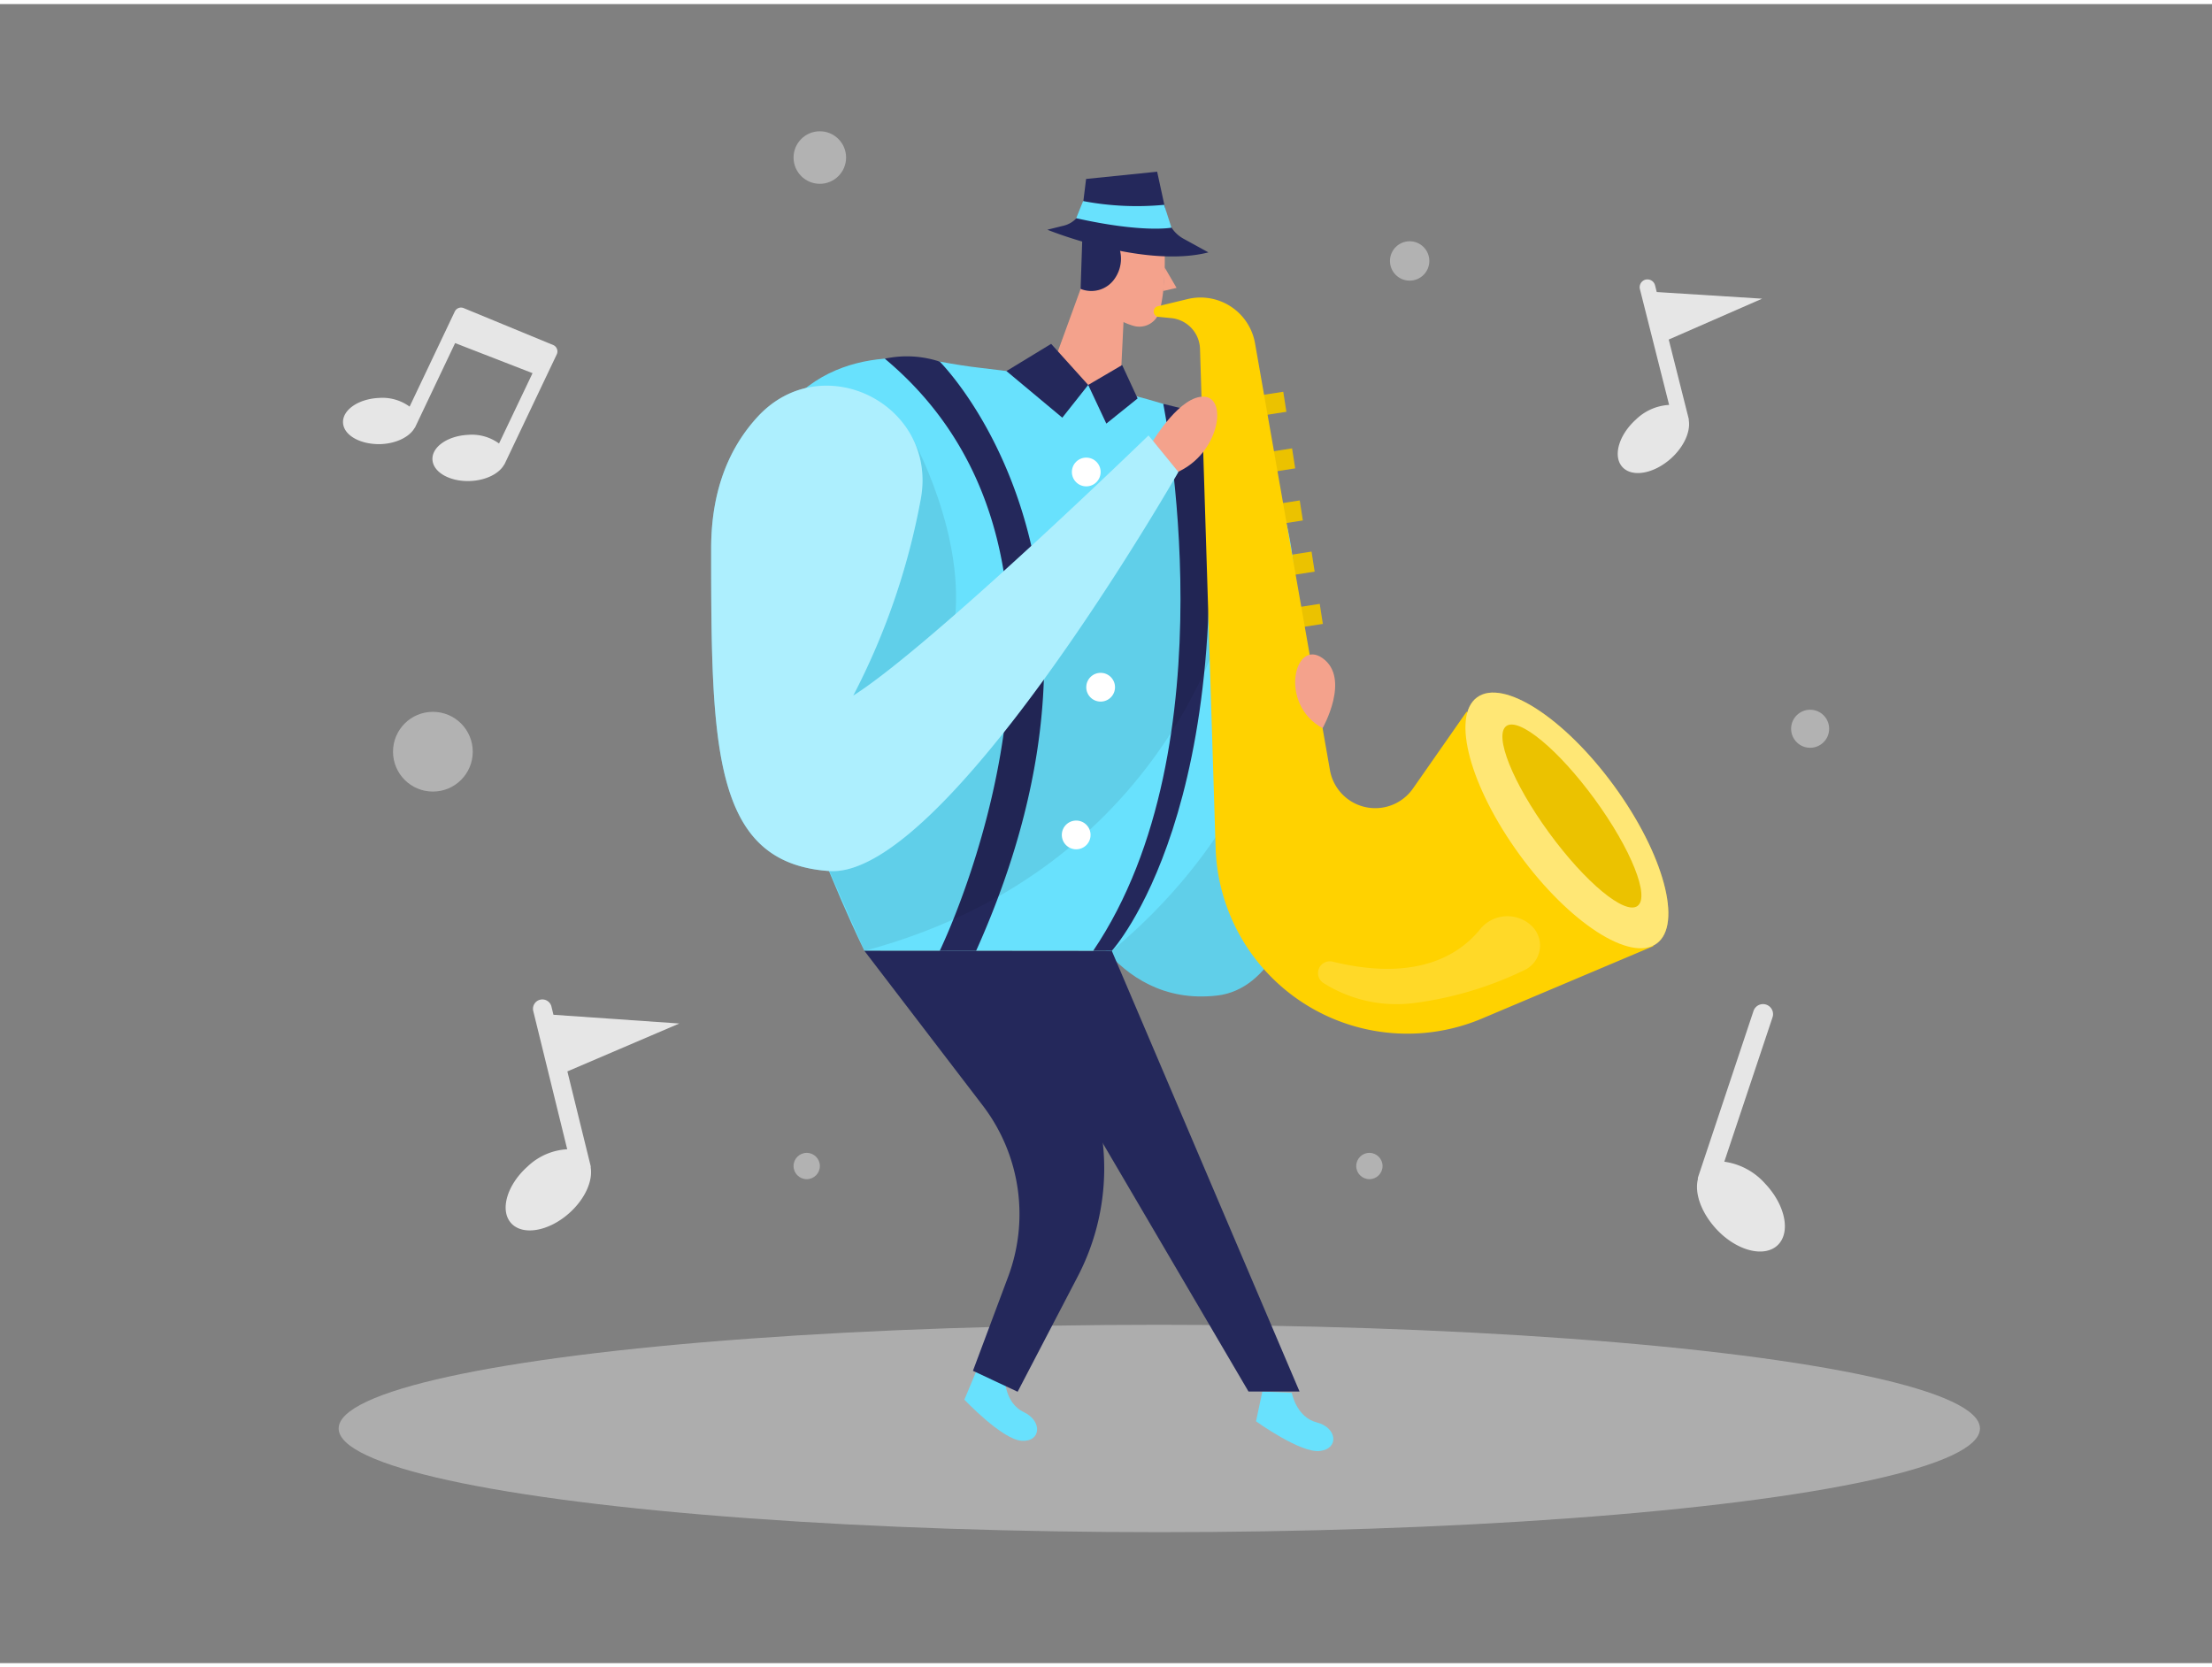 <svg id="Layer_1" data-name="Layer 1" xmlns="http://www.w3.org/2000/svg" viewBox="0 0 400 300" width="406" height="306" class="illustration styles_illustrationTablet__1DWOa"><rect x="0" y="0" width="400" height="300" fill="#808080" stroke="none"/><title>#72_music_twocolour</title><path d="M193.83,160.81s7,20.71,26.27,18.47,19.07-48.35,19.07-48.35Z" fill="#68e1fd"></path><path d="M193.83,160.81s7,20.71,26.27,18.47,19.07-48.35,19.07-48.35Z" opacity="0.08"></path><rect x="225.64" y="70.59" width="6.74" height="3.66" transform="translate(-8.4 35.98) rotate(-8.82)" fill="#ffd200"></rect><rect x="225.64" y="70.59" width="6.74" height="3.66" transform="translate(-8.4 35.98) rotate(-8.82)" opacity="0.08"></rect><rect x="227.23" y="80.83" width="6.74" height="3.66" transform="translate(-9.95 36.34) rotate(-8.82)" fill="#ffd200"></rect><rect x="227.23" y="80.83" width="6.74" height="3.66" transform="translate(-9.95 36.34) rotate(-8.82)" opacity="0.08"></rect><rect x="228.62" y="90.24" width="6.74" height="3.66" transform="translate(-11.38 36.67) rotate(-8.82)" fill="#ffd200"></rect><rect x="228.62" y="90.24" width="6.74" height="3.66" transform="translate(-11.38 36.67) rotate(-8.82)" opacity="0.08"></rect><rect x="230.75" y="99.5" width="6.74" height="3.66" transform="translate(-12.77 37.1) rotate(-8.82)" fill="#ffd200"></rect><rect x="230.75" y="99.5" width="6.74" height="3.66" transform="translate(-12.77 37.1) rotate(-8.82)" opacity="0.08"></rect><rect x="232.23" y="108.95" width="6.74" height="3.66" transform="translate(-14.2 37.44) rotate(-8.82)" fill="#ffd200"></rect><rect x="232.23" y="108.95" width="6.74" height="3.66" transform="translate(-14.2 37.44) rotate(-8.82)" opacity="0.08"></rect><ellipse cx="209.64" cy="257.57" rx="148.4" ry="18.75" fill="#e6e6e6" opacity="0.45"></ellipse><path d="M210.54,43.11s.5,7.5-.86,12.45A3.79,3.79,0,0,1,205,58.19c-2.48-.72-5.63-2.42-6.39-6.4l-2.11-6.61A6.75,6.75,0,0,1,199.63,38C203.92,35.07,210.46,38.52,210.54,43.11Z" fill="#f4a28c"></path><polygon points="197.82 44.9 189.39 68.04 202.47 71.78 203.34 53.9 197.82 44.9" fill="#f4a28c"></polygon><path d="M195.73,41.85l-.32,9.65a5.11,5.11,0,0,0,6.2-1.91,6.27,6.27,0,0,0,.14-6.88c3.19.66,7.56-.76,8.88-.8.78,0-.16.58,0-2.82a7.76,7.76,0,0,0-4.76-4.66C202.06,33.06,195.4,34,195.73,41.85Z" fill="#24285b"></path><polygon points="210.61 47.63 212.76 51.32 210.34 51.88 210.61 47.63" fill="#f4a28c"></polygon><path d="M181.7,248.52s0,4.48,3.43,6.09,3.13,5.45-.42,5.18-10.32-7.43-10.32-7.43l2.12-5.07Z" fill="#68e1fd"></path><path d="M233.6,251.13s.81,4.4,4.51,5.34,4.09,4.77.55,5.17-11.53-5.37-11.53-5.37l1.14-5.38Z" fill="#68e1fd"></path><path d="M189.39,40.8s17.37,7.09,29.13,4.1L214,42.42a6.08,6.08,0,0,1-3-4.05l-1.75-8.06-12.85,1.31-.56,4.55a4.61,4.61,0,0,1-3.45,3.89Z" fill="#24285b"></path><path d="M169.93,64.65c2.52.46,5.06.88,7.61,1.16,8.31.93,26.61,3.53,41.69,9.56,20.21,8.08,24.83,60-18.18,95.83H156.31S128.6,115,136.1,85.58C142.11,62,162.15,63.23,169.93,64.65Z" fill="#68e1fd"></path><path d="M156.31,171.2l21.38,27.94a32.33,32.33,0,0,1,4.61,31l-6.36,17,8.08,3.79,10.86-20.83a42.26,42.26,0,0,0,.44-38.25l-6.76-13.71,12.49-6.9Z" fill="#24285b"></path><path d="M210.35,72.28s12.54,61.59-12.67,98.92h3.37s23.95-26,16.07-97.37C217.12,73.83,213,73,210.35,72.28Z" fill="#24285b"></path><path d="M169.93,64.65s37.69,37.3,6.58,106.55h-6.58S204.21,101,160,64.12A19,19,0,0,1,169.93,64.65Z" fill="#24285b"></path><path d="M164.73,78s10.34,18.19,7.74,34.93,43.88-33.49,43.88-33.49L223,105.85s-9.52,50.05-66.67,65.35L150,156.77S142.55,101.36,164.73,78Z" opacity="0.08"></path><path d="M209.22,54.68l5.54-1.34a10,10,0,0,1,12.19,8l13.55,77.2a8.32,8.32,0,0,0,15,3.32l9.72-13.92L299,170.34l-31,13.1a34.69,34.69,0,0,1-48.18-30.9L217,62.37a5.77,5.77,0,0,0-5.24-5.59l-2.45-.24A1,1,0,0,1,209.22,54.68Z" fill="#ffd200"></path><polygon points="201.05 171.2 235 250.89 225.77 250.89 183.06 178.1 201.05 171.2" fill="#24285b"></polygon><polygon points="182 66.36 190.08 61.44 196.78 68.87 192.1 74.79 182 66.36" fill="#24285b"></polygon><polygon points="196.78 68.87 202.92 65.27 205.72 71.31 200.06 75.86 196.78 68.87" fill="#24285b"></polygon><circle cx="196.43" cy="84.61" r="2.6" fill="#fff"></circle><circle cx="199.03" cy="123.53" r="2.6" fill="#fff"></circle><circle cx="194.61" cy="150.24" r="2.6" fill="#fff"></circle><circle cx="193.83" cy="105.85" r="2.6" fill="#fff"></circle><path d="M208.49,79s5-8.39,9.36-8,2.43,11.1-5.86,14Z" fill="#f4a28c"></path><path d="M166.53,89.37c3-17-17.83-27.42-29.51-14.76-4.91,5.32-8.42,12.93-8.42,23.85,0,36.08.29,56.86,21.36,58.31s63.12-72.16,63.12-72.16L207.69,78s-39.26,38.1-53.4,47.05A126.34,126.34,0,0,0,166.53,89.37Z" fill="#68e1fd"></path><path d="M166.53,89.37c3-17-17.83-27.42-29.51-14.76-4.91,5.32-8.42,12.93-8.42,23.85,0,36.08.29,56.86,21.36,58.31s63.12-72.16,63.12-72.16L207.69,78s-39.26,38.1-53.4,47.05A126.34,126.34,0,0,0,166.53,89.37Z" fill="#fff" opacity="0.46"></path><ellipse cx="283.35" cy="147.64" rx="10.57" ry="27.55" transform="translate(-32.58 195.33) rotate(-36.11)" fill="#ffd200"></ellipse><ellipse cx="283.35" cy="147.64" rx="10.57" ry="27.55" transform="translate(-32.58 195.33) rotate(-36.11)" fill="#fff" opacity="0.46"></ellipse><ellipse cx="284.25" cy="146.84" rx="5.12" ry="20.13" transform="translate(-31.93 195.71) rotate(-36.11)" fill="#ffd200"></ellipse><ellipse cx="284.25" cy="146.84" rx="5.12" ry="20.13" transform="translate(-31.93 195.71) rotate(-36.11)" opacity="0.08"></ellipse><path d="M195.86,35.62a52.06,52.06,0,0,0,14.65.68l1.33,4.13s-5.1,1-17.23-1.71Z" fill="#68e1fd"></path><path d="M239.17,130.93s5.11-9,0-12.65S231.2,126.64,239.17,130.93Z" fill="#f4a28c"></path><path d="M241,173.16a2.13,2.13,0,0,0-1.64,3.88,24.69,24.69,0,0,0,16.41,3.59,64.67,64.67,0,0,0,20-6,4.91,4.91,0,0,0,1.14-8h0a6.36,6.36,0,0,0-9.2.59C264,171.86,256.3,176.88,241,173.16Z" fill="#fff" opacity="0.16"></path><path d="M317.09,182.07a1.81,1.81,0,0,1,3.44,1.15l-8.72,26.11a12.07,12.07,0,0,1,7.35,3.93c3.68,3.86,4.71,8.86,2.3,11.16s-7.36,1.05-11-2.81c-2.81-3-4.06-6.55-3.43-9.11a2.48,2.48,0,0,1,0-.27Z" fill="#e6e6e6"></path><path d="M318.65,53.27l-19.06-1.2-.31-1.24a1.43,1.43,0,0,0-1.73-1,1.42,1.42,0,0,0-1,1.72l5.28,20.93a9.37,9.37,0,0,0-6,2.64c-3.11,2.8-4.21,6.64-2.46,8.58s5.69,1.25,8.8-1.54c2.37-2.14,3.56-4.88,3.21-6.93a.76.76,0,0,0,0-.21l-3.62-14.36Z" fill="#e6e6e6"></path><path d="M122.84,184.34l-22.76-1.58-.36-1.48a1.69,1.69,0,1,0-3.29.8l6.14,25a11.27,11.27,0,0,0-7.16,3.11c-3.73,3.32-5.07,7.9-3,10.23s6.78,1.54,10.51-1.78c2.85-2.53,4.29-5.8,3.9-8.24a2.09,2.09,0,0,0,0-.25L102.6,193Z" fill="#e6e6e6"></path><path d="M100.08,61.67,83.91,55a1.26,1.26,0,0,0-1.67.59l-8.17,17.2a8.32,8.32,0,0,0-5.55-1.57c-3.68.16-6.59,2.15-6.49,4.46s3.16,4,6.85,3.89c2.81-.12,5.16-1.31,6.08-2.9,0,0,.08-.09.11-.15L82.3,61.3l14,5.44L90.24,79.46a8.31,8.31,0,0,0-5.54-1.57c-3.69.16-6.6,2.15-6.5,4.46s3.17,4.05,6.85,3.89c2.81-.12,5.16-1.31,6.08-2.9,0,0,.08-.09.11-.15l9.44-19.85A1.26,1.26,0,0,0,100.08,61.67Z" fill="#e6e6e6"></path><circle cx="148.25" cy="27.75" r="4.75" fill="#e6e6e6" opacity="0.49"></circle><circle cx="327.33" cy="131.04" r="3.44" fill="#e6e6e6" opacity="0.49"></circle><circle cx="247.63" cy="210.11" r="2.38" fill="#e6e6e6" opacity="0.49"></circle><circle cx="145.88" cy="210.11" r="2.38" fill="#e6e6e6" opacity="0.49"></circle><circle cx="254.91" cy="46.45" r="3.56" fill="#e6e6e6" opacity="0.49"></circle><circle cx="78.28" cy="135.19" r="7.21" fill="#e6e6e6" opacity="0.49"></circle></svg>